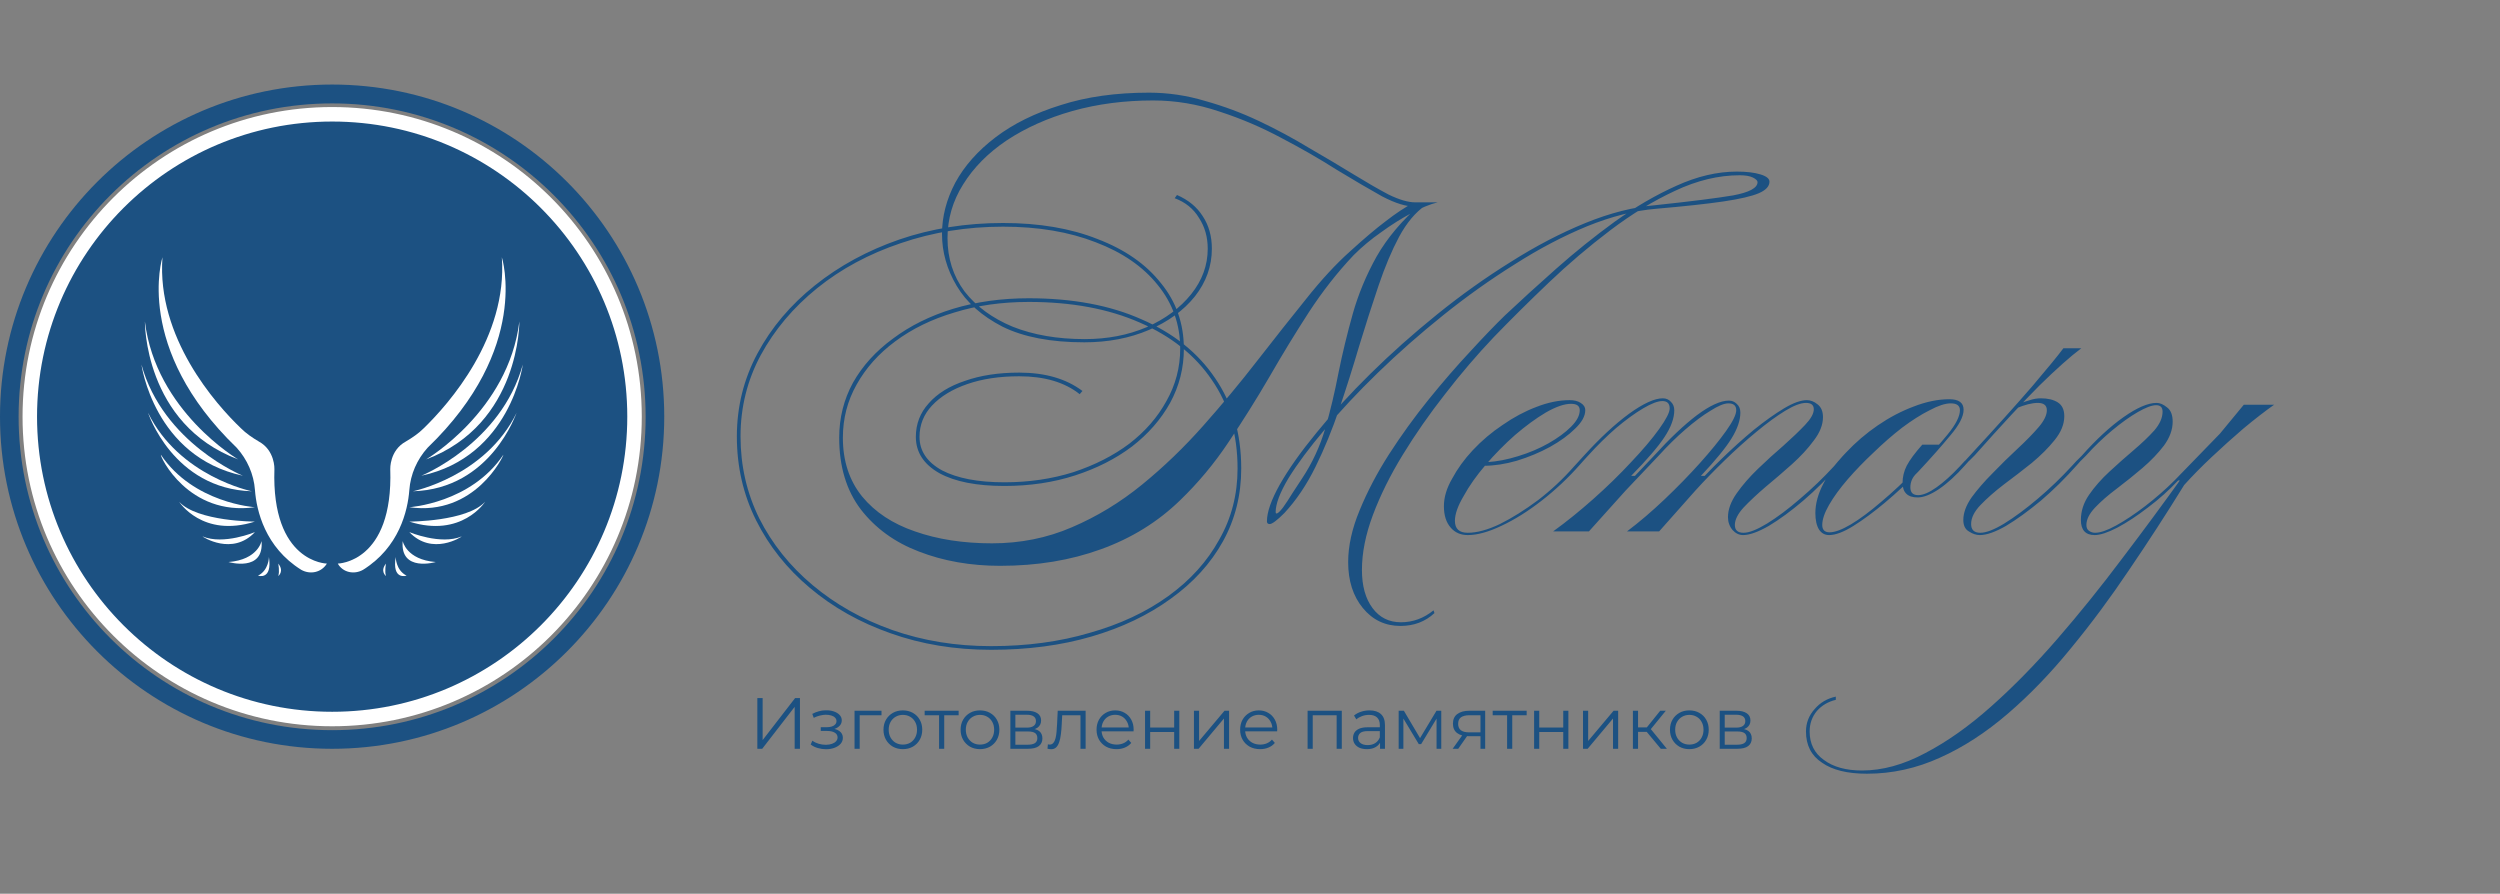 <svg width="207" height="74" viewBox="0 0 207 74" fill="none" xmlns="http://www.w3.org/2000/svg">
<rect x="0" y="0" width="207" height="74" fill="#808080" stroke="none"/>
<path d="M89.778 28.344C87.017 28.344 84.762 27.913 83.014 27.052C81.291 26.165 80.025 25.038 79.214 23.67C78.403 22.302 77.998 20.871 77.998 19.376C77.998 17.932 78.365 16.513 79.1 15.12C79.86 13.727 80.975 12.473 82.444 11.358C83.913 10.243 85.712 9.357 87.84 8.698C89.968 8.014 92.4 7.672 95.136 7.672C96.707 7.672 98.252 7.9 99.772 8.356C101.317 8.787 102.812 9.344 104.256 10.028C105.7 10.712 107.068 11.447 108.36 12.232C109.677 12.992 110.893 13.714 112.008 14.398C113.123 15.082 114.111 15.652 114.972 16.108C115.859 16.539 116.593 16.754 117.176 16.754V17.096C116.467 17.121 115.555 16.843 114.44 16.26C113.351 15.652 112.097 14.917 110.678 14.056C109.285 13.169 107.765 12.295 106.118 11.434C104.471 10.547 102.749 9.813 100.95 9.23C99.151 8.622 97.327 8.318 95.478 8.318C93.097 8.318 90.867 8.609 88.79 9.192C86.738 9.775 84.927 10.585 83.356 11.624C81.811 12.663 80.607 13.879 79.746 15.272C78.885 16.64 78.454 18.122 78.454 19.718C78.454 21.39 78.923 22.859 79.86 24.126C80.823 25.367 82.153 26.343 83.85 27.052C85.573 27.736 87.561 28.078 89.816 28.078C91.691 28.078 93.401 27.749 94.946 27.09C96.491 26.406 97.72 25.494 98.632 24.354C99.544 23.214 100 21.96 100 20.592C100 19.629 99.759 18.781 99.278 18.046C98.822 17.286 98.151 16.741 97.264 16.412L97.454 16.146C98.391 16.551 99.101 17.134 99.582 17.894C100.089 18.654 100.342 19.553 100.342 20.592C100.342 22.036 99.873 23.353 98.936 24.544C97.999 25.709 96.732 26.634 95.136 27.318C93.54 28.002 91.754 28.344 89.778 28.344ZM137.126 17.286C135.327 17.438 133.427 17.919 131.426 18.73C129.45 19.541 127.449 20.592 125.422 21.884C123.395 23.151 121.419 24.557 119.494 26.102C117.569 27.647 115.77 29.231 114.098 30.852C112.426 32.473 110.957 34.044 109.69 35.564C108.423 37.059 107.423 38.401 106.688 39.592C105.979 40.783 105.624 41.72 105.624 42.404C105.624 42.48 105.649 42.518 105.7 42.518C105.801 42.518 105.979 42.353 106.232 42.024C106.485 41.669 106.751 41.264 107.03 40.808C107.334 40.352 107.6 39.947 107.828 39.592C108.664 38.325 109.297 36.957 109.728 35.488C110.159 33.993 110.526 32.448 110.83 30.852C111.159 29.231 111.552 27.609 112.008 25.988C112.464 24.367 113.123 22.783 113.984 21.238C114.871 19.693 116.087 18.249 117.632 16.906L118.012 17.02C117.201 17.577 116.479 18.439 115.846 19.604C115.238 20.744 114.668 22.099 114.136 23.67C113.604 25.241 113.072 26.9 112.54 28.648C112.033 30.371 111.489 32.093 110.906 33.816C110.323 35.539 109.665 37.147 108.93 38.642C108.195 40.137 107.334 41.416 106.346 42.48C105.738 43.088 105.333 43.392 105.13 43.392C104.978 43.392 104.902 43.316 104.902 43.164C104.902 42.404 105.257 41.391 105.966 40.124C106.701 38.832 107.714 37.401 109.006 35.83C110.298 34.234 111.793 32.6 113.49 30.928C115.187 29.256 117.024 27.622 119 26.026C120.976 24.43 123.003 22.986 125.08 21.694C127.157 20.377 129.222 19.3 131.274 18.464C133.326 17.628 135.277 17.134 137.126 16.982C139.989 16.678 142.104 16.412 143.472 16.184C144.84 15.931 145.524 15.563 145.524 15.082C145.524 14.955 145.397 14.829 145.144 14.702C144.891 14.575 144.523 14.512 144.042 14.512C142.294 14.512 140.508 14.943 138.684 15.804C136.885 16.64 135.099 17.729 133.326 19.072C131.553 20.415 129.855 21.859 128.234 23.404C126.613 24.949 125.093 26.457 123.674 27.926C122.281 29.395 120.938 30.966 119.646 32.638C118.354 34.285 117.189 35.957 116.15 37.654C115.111 39.351 114.288 41.011 113.68 42.632C113.072 44.253 112.768 45.773 112.768 47.192C112.768 48.509 113.059 49.561 113.642 50.346C114.225 51.131 115.01 51.524 115.998 51.524C116.986 51.524 117.885 51.195 118.696 50.536L118.772 50.764C118.012 51.473 117.075 51.828 115.96 51.828C114.693 51.828 113.655 51.334 112.844 50.346C112.033 49.358 111.628 48.091 111.628 46.546C111.628 45.203 111.945 43.772 112.578 42.252C113.211 40.707 114.022 39.161 115.01 37.616C116.023 36.045 117.113 34.538 118.278 33.094C119.469 31.625 120.621 30.295 121.736 29.104C122.851 27.888 123.813 26.887 124.624 26.102C125.916 24.886 127.335 23.594 128.88 22.226C130.425 20.858 132.034 19.566 133.706 18.35C135.403 17.134 137.101 16.146 138.798 15.386C140.521 14.601 142.193 14.208 143.814 14.208C144.599 14.208 145.245 14.284 145.752 14.436C146.259 14.588 146.512 14.791 146.512 15.044C146.512 15.424 146.221 15.741 145.638 15.994C145.055 16.247 144.08 16.475 142.712 16.678C141.344 16.881 139.482 17.083 137.126 17.286ZM111.78 20.82C112.945 19.756 113.933 18.92 114.744 18.312C115.555 17.679 116.34 17.159 117.1 16.754H119.038C118.405 16.906 117.67 17.21 116.834 17.666C116.023 18.097 115.2 18.616 114.364 19.224C113.528 19.807 112.768 20.44 112.084 21.124C110.741 22.543 109.5 24.126 108.36 25.874C107.245 27.597 106.156 29.383 105.092 31.232C104.028 33.056 102.901 34.855 101.71 36.628C100.545 38.376 99.215 39.972 97.72 41.416C95.871 43.215 93.679 44.57 91.146 45.482C88.638 46.394 85.864 46.85 82.824 46.85C80.367 46.85 78.125 46.457 76.098 45.672C74.097 44.912 72.488 43.747 71.272 42.176C70.081 40.605 69.486 38.629 69.486 36.248C69.486 34.601 69.866 33.081 70.626 31.688C71.411 30.295 72.513 29.079 73.932 28.04C75.351 26.976 77.01 26.153 78.91 25.57C80.835 24.987 82.925 24.696 85.18 24.696C88.803 24.696 91.919 25.279 94.528 26.444C97.163 27.584 99.189 29.205 100.608 31.308C102.052 33.411 102.774 35.906 102.774 38.794C102.774 40.998 102.267 43.012 101.254 44.836C100.241 46.66 98.797 48.243 96.922 49.586C95.073 50.929 92.894 51.967 90.386 52.702C87.878 53.437 85.104 53.804 82.064 53.804C79.075 53.804 76.301 53.348 73.742 52.436C71.209 51.549 68.979 50.295 67.054 48.674C65.154 47.078 63.672 45.216 62.608 43.088C61.544 40.96 61.012 38.642 61.012 36.134C61.012 33.677 61.582 31.384 62.722 29.256C63.862 27.128 65.445 25.253 67.472 23.632C69.499 22.011 71.829 20.744 74.464 19.832C77.124 18.92 79.987 18.464 83.052 18.464C86.041 18.464 88.651 18.907 90.88 19.794C93.135 20.655 94.883 21.871 96.124 23.442C97.391 24.987 98.024 26.799 98.024 28.876C98.024 30.472 97.644 31.967 96.884 33.36C96.124 34.728 95.073 35.931 93.73 36.97C92.387 37.983 90.817 38.781 89.018 39.364C87.219 39.947 85.269 40.238 83.166 40.238C80.861 40.238 79.062 39.883 77.77 39.174C76.478 38.439 75.832 37.439 75.832 36.172C75.832 35.108 76.187 34.183 76.896 33.398C77.605 32.587 78.606 31.967 79.898 31.536C81.19 31.08 82.685 30.852 84.382 30.852C86.535 30.852 88.283 31.359 89.626 32.372L89.398 32.638C88.157 31.65 86.485 31.156 84.382 31.156C82.761 31.156 81.329 31.371 80.088 31.802C78.847 32.233 77.871 32.828 77.162 33.588C76.478 34.323 76.136 35.184 76.136 36.172C76.136 37.337 76.757 38.262 77.998 38.946C79.265 39.605 80.987 39.934 83.166 39.934C85.193 39.934 87.093 39.655 88.866 39.098C90.639 38.515 92.185 37.73 93.502 36.742C94.819 35.729 95.845 34.551 96.58 33.208C97.34 31.865 97.72 30.421 97.72 28.876C97.72 26.875 97.099 25.114 95.858 23.594C94.642 22.074 92.932 20.896 90.728 20.06C88.524 19.199 85.965 18.768 83.052 18.768C80.063 18.768 77.238 19.224 74.578 20.136C71.943 21.023 69.638 22.264 67.662 23.86C65.686 25.456 64.128 27.305 62.988 29.408C61.873 31.485 61.316 33.727 61.316 36.134C61.316 38.566 61.835 40.833 62.874 42.936C63.938 45.039 65.407 46.875 67.282 48.446C69.182 50.042 71.386 51.283 73.894 52.17C76.427 53.057 79.151 53.5 82.064 53.5C85.028 53.5 87.751 53.133 90.234 52.398C92.742 51.689 94.908 50.675 96.732 49.358C98.556 48.041 99.962 46.483 100.95 44.684C101.963 42.911 102.47 40.947 102.47 38.794C102.47 35.957 101.761 33.512 100.342 31.46C98.949 29.408 96.96 27.825 94.376 26.71C91.792 25.57 88.727 25 85.18 25C82.951 25 80.899 25.291 79.024 25.874C77.149 26.431 75.515 27.229 74.122 28.268C72.754 29.281 71.69 30.472 70.93 31.84C70.17 33.183 69.79 34.652 69.79 36.248C69.79 38.173 70.322 39.795 71.386 41.112C72.45 42.404 73.907 43.367 75.756 44C77.631 44.659 79.759 44.988 82.14 44.988C84.496 44.988 86.7 44.545 88.752 43.658C90.829 42.771 92.767 41.593 94.566 40.124C96.365 38.655 98.049 37.033 99.62 35.26C101.216 33.461 102.711 31.663 104.104 29.864C105.523 28.04 106.865 26.343 108.132 24.772C109.399 23.176 110.615 21.859 111.78 20.82ZM121.531 44.114C122.291 44.114 123.178 43.873 124.191 43.392C125.205 42.885 126.256 42.227 127.345 41.416C128.435 40.58 129.435 39.643 130.347 38.604L130.765 38.148H131.107L130.803 38.49C129.841 39.579 128.789 40.567 127.649 41.454C126.509 42.341 125.395 43.037 124.305 43.544C123.241 44.051 122.317 44.304 121.531 44.304C120.949 44.304 120.48 44.101 120.125 43.696C119.745 43.265 119.555 42.67 119.555 41.91C119.555 41.175 119.783 40.415 120.239 39.63C120.67 38.819 121.24 38.034 121.949 37.274C122.684 36.489 123.507 35.792 124.419 35.184C125.331 34.551 126.256 34.057 127.193 33.702C128.156 33.322 129.081 33.132 129.967 33.132C130.347 33.132 130.651 33.208 130.879 33.36C131.133 33.512 131.259 33.715 131.259 33.968C131.259 34.449 130.981 34.956 130.423 35.488C129.891 36.02 129.195 36.527 128.333 37.008C127.497 37.464 126.585 37.844 125.597 38.148C124.635 38.427 123.723 38.566 122.861 38.566L123.165 38.262C123.976 38.211 124.825 38.047 125.711 37.768C126.623 37.489 127.459 37.135 128.219 36.704C128.979 36.273 129.6 35.817 130.081 35.336C130.563 34.855 130.803 34.399 130.803 33.968C130.803 33.613 130.563 33.436 130.081 33.436C129.524 33.436 128.827 33.677 127.991 34.158C127.181 34.639 126.332 35.26 125.445 36.02C124.584 36.78 123.773 37.603 123.013 38.49C122.253 39.377 121.645 40.238 121.189 41.074C120.708 41.885 120.467 42.569 120.467 43.126C120.467 43.785 120.822 44.114 121.531 44.114ZM131.106 38.148H130.764L131.182 37.692C132.474 36.273 133.702 35.133 134.868 34.272C136.058 33.411 136.996 32.98 137.68 32.98C137.958 32.98 138.186 33.081 138.364 33.284C138.541 33.461 138.63 33.689 138.63 33.968C138.63 34.627 138.364 35.361 137.832 36.172C137.3 36.983 136.375 38.059 135.058 39.402H135.514L134.602 40.618L131.562 44H128.598C129.687 43.215 130.802 42.315 131.942 41.302C133.082 40.289 134.12 39.275 135.058 38.262C136.02 37.249 136.793 36.337 137.376 35.526C137.958 34.715 138.25 34.145 138.25 33.816C138.25 33.411 138.047 33.208 137.642 33.208C137.262 33.208 136.73 33.411 136.046 33.816C135.362 34.221 134.614 34.766 133.804 35.45C133.018 36.134 132.258 36.881 131.524 37.692L131.106 38.148ZM144.33 44.304C144 44.304 143.709 44.165 143.456 43.886C143.202 43.582 143.076 43.227 143.076 42.822C143.076 42.189 143.316 41.53 143.798 40.846C144.279 40.162 144.862 39.491 145.546 38.832C146.255 38.148 146.964 37.502 147.674 36.894C148.383 36.261 148.978 35.691 149.46 35.184C149.941 34.677 150.182 34.247 150.182 33.892C150.182 33.537 149.966 33.36 149.536 33.36C149.105 33.36 148.535 33.575 147.826 34.006C147.116 34.437 146.318 35.019 145.432 35.754C144.57 36.463 143.696 37.249 142.81 38.11C141.948 38.946 141.138 39.782 140.378 40.618H140.036C140.796 39.757 141.619 38.895 142.506 38.034C143.418 37.147 144.317 36.337 145.204 35.602C146.116 34.867 146.952 34.272 147.712 33.816C148.472 33.36 149.105 33.132 149.612 33.132C149.916 33.132 150.207 33.246 150.486 33.474C150.79 33.702 150.942 34.057 150.942 34.538C150.942 35.171 150.688 35.817 150.182 36.476C149.7 37.135 149.092 37.793 148.358 38.452C147.648 39.085 146.926 39.706 146.192 40.314C145.482 40.922 144.874 41.492 144.368 42.024C143.886 42.556 143.646 43.037 143.646 43.468C143.646 43.899 143.886 44.114 144.368 44.114C144.824 44.114 145.47 43.861 146.306 43.354C147.167 42.822 148.079 42.138 149.042 41.302C150.03 40.466 150.967 39.567 151.854 38.604L152.234 38.148H152.576L152.272 38.49C151.334 39.579 150.346 40.567 149.308 41.454C148.294 42.315 147.344 43.012 146.458 43.544C145.571 44.051 144.862 44.304 144.33 44.304ZM134.602 40.618H134.222L136.958 37.73C138.25 36.311 139.428 35.197 140.492 34.386C141.581 33.575 142.468 33.17 143.152 33.17C143.405 33.17 143.62 33.259 143.798 33.436C144 33.613 144.102 33.854 144.102 34.158C144.102 34.791 143.861 35.501 143.38 36.286C142.898 37.071 142.05 38.11 140.834 39.402H141.29L140.378 40.618L137.376 44H134.716C135.754 43.215 136.793 42.328 137.832 41.34C138.896 40.327 139.871 39.326 140.758 38.338C141.644 37.35 142.366 36.463 142.924 35.678C143.481 34.893 143.76 34.323 143.76 33.968C143.76 33.588 143.544 33.398 143.114 33.398C142.759 33.398 142.265 33.601 141.632 34.006C140.998 34.386 140.302 34.905 139.542 35.564C138.807 36.197 138.072 36.919 137.338 37.73L134.602 40.618ZM151.452 44.304C151.097 44.304 150.819 44.152 150.616 43.848C150.413 43.519 150.312 43.063 150.312 42.48C150.312 41.695 150.54 40.871 150.996 40.01C151.452 39.123 152.073 38.275 152.858 37.464C153.643 36.628 154.517 35.881 155.48 35.222C156.443 34.563 157.431 34.044 158.444 33.664C159.483 33.259 160.471 33.056 161.408 33.056C162.193 33.056 162.586 33.347 162.586 33.93C162.586 34.487 162.219 35.197 161.484 36.058C160.775 36.919 159.888 37.92 158.824 39.06C157.963 39.947 157.051 40.795 156.088 41.606C155.151 42.391 154.277 43.037 153.466 43.544C152.655 44.051 151.984 44.304 151.452 44.304ZM151.49 44.076C151.921 44.076 152.503 43.861 153.238 43.43C153.998 42.974 154.834 42.353 155.746 41.568C156.683 40.783 157.646 39.883 158.634 38.87C159.723 37.755 160.597 36.793 161.256 35.982C161.94 35.146 162.282 34.475 162.282 33.968C162.282 33.588 162.029 33.398 161.522 33.398C161.066 33.398 160.483 33.588 159.774 33.968C159.065 34.323 158.305 34.804 157.494 35.412C156.709 36.02 155.923 36.704 155.138 37.464C154.353 38.199 153.631 38.946 152.972 39.706C152.339 40.441 151.832 41.137 151.452 41.796C151.072 42.455 150.882 43.012 150.882 43.468C150.882 43.873 151.085 44.076 151.49 44.076ZM162.738 38.49C161.978 39.351 161.243 40.023 160.534 40.504C159.85 40.96 159.267 41.188 158.786 41.188C157.95 41.188 157.532 40.783 157.532 39.972C157.532 39.491 157.646 39.022 157.874 38.566C158.127 38.085 158.558 37.502 159.166 36.818H160.838L158.71 39.174C158.355 39.503 158.178 39.896 158.178 40.352C158.178 40.783 158.393 40.998 158.824 40.998C159.229 40.998 159.736 40.783 160.344 40.352C160.952 39.921 161.598 39.339 162.282 38.604L162.7 38.148H163.042L162.738 38.49ZM163.057 38.148H162.715L163.133 37.692C165.261 35.387 166.971 33.487 168.263 31.992C169.555 30.472 170.416 29.421 170.847 28.838H172.329C171.417 29.522 170.264 30.548 168.871 31.916C167.503 33.284 165.717 35.209 163.513 37.692L163.057 38.148ZM163.969 44.114C164.45 44.114 165.109 43.861 165.945 43.354C166.806 42.822 167.731 42.138 168.719 41.302C169.707 40.466 170.644 39.567 171.531 38.604L171.949 38.148H172.291L171.987 38.49C171.024 39.579 170.024 40.567 168.985 41.454C167.946 42.315 166.984 43.012 166.097 43.544C165.21 44.051 164.488 44.304 163.931 44.304C163.627 44.304 163.323 44.203 163.019 44C162.715 43.823 162.563 43.506 162.563 43.05C162.563 42.467 162.791 41.847 163.247 41.188C163.728 40.529 164.311 39.858 164.995 39.174C165.679 38.465 166.363 37.793 167.047 37.16C167.756 36.501 168.339 35.906 168.795 35.374C169.251 34.842 169.479 34.373 169.479 33.968C169.479 33.563 169.226 33.36 168.719 33.36C168.491 33.36 168.225 33.398 167.921 33.474C167.617 33.55 167.288 33.664 166.933 33.816L167.199 33.436C167.503 33.309 167.794 33.208 168.073 33.132C168.377 33.031 168.681 32.98 168.985 32.98C169.568 32.98 170.036 33.094 170.391 33.322C170.746 33.55 170.923 33.93 170.923 34.462C170.923 35.121 170.657 35.779 170.125 36.438C169.618 37.071 168.985 37.705 168.225 38.338C167.465 38.946 166.692 39.541 165.907 40.124C165.147 40.707 164.501 41.277 163.969 41.834C163.462 42.366 163.209 42.885 163.209 43.392C163.209 43.873 163.462 44.114 163.969 44.114ZM154.589 64.064C152.968 64.064 151.726 63.76 150.865 63.152C149.978 62.569 149.535 61.708 149.535 60.568C149.535 59.859 149.776 59.238 150.257 58.706C150.713 58.174 151.296 57.832 152.005 57.68V57.946C151.372 58.098 150.852 58.402 150.447 58.858C150.042 59.339 149.839 59.909 149.839 60.568C149.839 61.581 150.232 62.367 151.017 62.924C151.802 63.507 152.854 63.798 154.171 63.798C155.868 63.798 157.616 63.317 159.415 62.354C161.214 61.417 163.038 60.125 164.887 58.478C166.711 56.857 168.535 54.995 170.359 52.892C172.183 50.789 173.969 48.573 175.717 46.242C177.49 43.911 179.2 41.593 180.847 39.288L180.923 39.782H180.049L183.811 35.906L185.787 33.512H188.295C187.51 34.069 186.661 34.728 185.749 35.488C184.862 36.248 183.988 37.033 183.127 37.844C182.291 38.629 181.531 39.402 180.847 40.162C179.378 42.543 177.858 44.887 176.287 47.192C174.742 49.497 173.133 51.663 171.461 53.69C169.789 55.742 168.054 57.541 166.255 59.086C164.431 60.657 162.556 61.873 160.631 62.734C158.68 63.621 156.666 64.064 154.589 64.064ZM173.437 44.304C172.677 44.304 172.297 43.886 172.297 43.05C172.297 42.315 172.525 41.619 172.981 40.96C173.437 40.301 173.994 39.668 174.653 39.06C175.337 38.427 176.008 37.831 176.667 37.274C177.351 36.691 177.921 36.147 178.377 35.64C178.833 35.108 179.061 34.589 179.061 34.082C179.061 33.727 178.884 33.55 178.529 33.55C178.174 33.55 177.668 33.74 177.009 34.12C176.35 34.5 175.641 35.007 174.881 35.64C174.121 36.273 173.399 36.97 172.715 37.73L172.297 38.148H171.955L172.373 37.73C173.564 36.387 174.716 35.323 175.831 34.538C176.946 33.753 177.858 33.36 178.567 33.36C178.846 33.36 179.137 33.487 179.441 33.74C179.745 33.968 179.897 34.361 179.897 34.918C179.897 35.577 179.656 36.235 179.175 36.894C178.694 37.527 178.098 38.148 177.389 38.756C176.705 39.339 175.996 39.909 175.261 40.466C174.552 40.998 173.956 41.517 173.475 42.024C172.994 42.531 172.753 43.012 172.753 43.468C172.753 43.696 172.829 43.861 172.981 43.962C173.133 44.063 173.298 44.114 173.475 44.114C173.906 44.114 174.488 43.911 175.223 43.506C175.958 43.101 176.756 42.569 177.617 41.91C178.504 41.226 179.314 40.517 180.049 39.782H180.353C179.593 40.593 178.757 41.34 177.845 42.024C176.958 42.708 176.11 43.265 175.299 43.696C174.514 44.101 173.893 44.304 173.437 44.304Z" fill="#1C5182"/>
<path d="M62.708 62V57.8H63.146V61.28L65.834 57.8H66.236V62H65.798V58.526L63.11 62H62.708ZM68.397 62.036C68.657 62.036 68.891 61.996 69.099 61.916C69.311 61.836 69.479 61.726 69.603 61.586C69.727 61.442 69.789 61.276 69.789 61.088C69.789 60.848 69.687 60.658 69.483 60.518C69.283 60.378 69.003 60.308 68.643 60.308L68.625 60.422C68.829 60.422 69.011 60.39 69.171 60.326C69.331 60.262 69.459 60.172 69.555 60.056C69.651 59.94 69.699 59.804 69.699 59.648C69.699 59.472 69.639 59.322 69.519 59.198C69.399 59.07 69.237 58.972 69.033 58.904C68.833 58.836 68.607 58.806 68.355 58.814C68.171 58.814 67.987 58.84 67.803 58.892C67.623 58.94 67.441 59.012 67.257 59.108L67.377 59.438C67.541 59.354 67.707 59.292 67.875 59.252C68.043 59.208 68.205 59.184 68.361 59.18C68.533 59.18 68.687 59.2 68.823 59.24C68.959 59.28 69.065 59.34 69.141 59.42C69.221 59.5 69.261 59.596 69.261 59.708C69.261 59.812 69.227 59.902 69.159 59.978C69.095 60.054 69.003 60.112 68.883 60.152C68.763 60.192 68.625 60.212 68.469 60.212H67.959V60.524H68.499C68.763 60.524 68.971 60.572 69.123 60.668C69.275 60.76 69.351 60.89 69.351 61.058C69.351 61.174 69.311 61.278 69.231 61.37C69.151 61.462 69.039 61.534 68.895 61.586C68.751 61.638 68.581 61.666 68.385 61.67C68.189 61.67 67.991 61.642 67.791 61.586C67.591 61.526 67.415 61.44 67.263 61.328L67.125 61.646C67.297 61.778 67.495 61.876 67.719 61.94C67.943 62.004 68.169 62.036 68.397 62.036ZM70.756 62V58.85H72.988V59.222H71.074L71.182 59.114V62H70.756ZM74.754 62.03C74.45 62.03 74.176 61.962 73.932 61.826C73.692 61.686 73.502 61.496 73.362 61.256C73.222 61.012 73.152 60.734 73.152 60.422C73.152 60.106 73.222 59.828 73.362 59.588C73.502 59.348 73.692 59.16 73.932 59.024C74.172 58.888 74.446 58.82 74.754 58.82C75.066 58.82 75.342 58.888 75.582 59.024C75.826 59.16 76.016 59.348 76.152 59.588C76.292 59.828 76.362 60.106 76.362 60.422C76.362 60.734 76.292 61.012 76.152 61.256C76.016 61.496 75.826 61.686 75.582 61.826C75.338 61.962 75.062 62.03 74.754 62.03ZM74.754 61.652C74.982 61.652 75.184 61.602 75.36 61.502C75.536 61.398 75.674 61.254 75.774 61.07C75.878 60.882 75.93 60.666 75.93 60.422C75.93 60.174 75.878 59.958 75.774 59.774C75.674 59.59 75.536 59.448 75.36 59.348C75.184 59.244 74.984 59.192 74.76 59.192C74.536 59.192 74.336 59.244 74.16 59.348C73.984 59.448 73.844 59.59 73.74 59.774C73.636 59.958 73.584 60.174 73.584 60.422C73.584 60.666 73.636 60.882 73.74 61.07C73.844 61.254 73.984 61.398 74.16 61.502C74.336 61.602 74.534 61.652 74.754 61.652ZM77.755 62V59.108L77.863 59.222H76.561V58.85H79.375V59.222H78.073L78.181 59.108V62H77.755ZM81.14 62.03C80.836 62.03 80.562 61.962 80.318 61.826C80.078 61.686 79.888 61.496 79.748 61.256C79.608 61.012 79.538 60.734 79.538 60.422C79.538 60.106 79.608 59.828 79.748 59.588C79.888 59.348 80.078 59.16 80.318 59.024C80.558 58.888 80.832 58.82 81.14 58.82C81.452 58.82 81.728 58.888 81.968 59.024C82.212 59.16 82.402 59.348 82.538 59.588C82.678 59.828 82.748 60.106 82.748 60.422C82.748 60.734 82.678 61.012 82.538 61.256C82.402 61.496 82.212 61.686 81.968 61.826C81.724 61.962 81.448 62.03 81.14 62.03ZM81.14 61.652C81.368 61.652 81.57 61.602 81.746 61.502C81.922 61.398 82.06 61.254 82.16 61.07C82.264 60.882 82.316 60.666 82.316 60.422C82.316 60.174 82.264 59.958 82.16 59.774C82.06 59.59 81.922 59.448 81.746 59.348C81.57 59.244 81.37 59.192 81.146 59.192C80.922 59.192 80.722 59.244 80.546 59.348C80.37 59.448 80.23 59.59 80.126 59.774C80.022 59.958 79.97 60.174 79.97 60.422C79.97 60.666 80.022 60.882 80.126 61.07C80.23 61.254 80.37 61.398 80.546 61.502C80.722 61.602 80.92 61.652 81.14 61.652ZM83.659 62V58.85H85.051C85.407 58.85 85.687 58.918 85.891 59.054C86.099 59.19 86.203 59.39 86.203 59.654C86.203 59.91 86.105 60.108 85.909 60.248C85.713 60.384 85.455 60.452 85.135 60.452L85.219 60.326C85.595 60.326 85.871 60.396 86.047 60.536C86.223 60.676 86.311 60.878 86.311 61.142C86.311 61.414 86.211 61.626 86.011 61.778C85.815 61.926 85.509 62 85.093 62H83.659ZM84.073 61.664H85.075C85.343 61.664 85.545 61.622 85.681 61.538C85.821 61.45 85.891 61.31 85.891 61.118C85.891 60.926 85.829 60.786 85.705 60.698C85.581 60.61 85.385 60.566 85.117 60.566H84.073V61.664ZM84.073 60.248H85.021C85.265 60.248 85.451 60.202 85.579 60.11C85.711 60.018 85.777 59.884 85.777 59.708C85.777 59.532 85.711 59.4 85.579 59.312C85.451 59.224 85.265 59.18 85.021 59.18H84.073V60.248ZM86.733 61.994L86.763 61.628C86.791 61.632 86.817 61.638 86.841 61.646C86.869 61.65 86.893 61.652 86.913 61.652C87.041 61.652 87.143 61.604 87.219 61.508C87.299 61.412 87.359 61.284 87.399 61.124C87.439 60.964 87.467 60.784 87.483 60.584C87.499 60.38 87.513 60.176 87.525 59.972L87.579 58.85H89.889V62H89.463V59.096L89.571 59.222H87.855L87.957 59.09L87.909 60.002C87.897 60.274 87.875 60.534 87.843 60.782C87.815 61.03 87.769 61.248 87.705 61.436C87.645 61.624 87.561 61.772 87.453 61.88C87.345 61.984 87.207 62.036 87.039 62.036C86.991 62.036 86.941 62.032 86.889 62.024C86.841 62.016 86.789 62.006 86.733 61.994ZM92.45 62.03C92.122 62.03 91.834 61.962 91.586 61.826C91.338 61.686 91.144 61.496 91.004 61.256C90.864 61.012 90.794 60.734 90.794 60.422C90.794 60.11 90.86 59.834 90.992 59.594C91.128 59.354 91.312 59.166 91.544 59.03C91.78 58.89 92.044 58.82 92.336 58.82C92.632 58.82 92.894 58.888 93.122 59.024C93.354 59.156 93.536 59.344 93.668 59.588C93.8 59.828 93.866 60.106 93.866 60.422C93.866 60.442 93.864 60.464 93.86 60.488C93.86 60.508 93.86 60.53 93.86 60.554H91.118V60.236H93.632L93.464 60.362C93.464 60.134 93.414 59.932 93.314 59.756C93.218 59.576 93.086 59.436 92.918 59.336C92.75 59.236 92.556 59.186 92.336 59.186C92.12 59.186 91.926 59.236 91.754 59.336C91.582 59.436 91.448 59.576 91.352 59.756C91.256 59.936 91.208 60.142 91.208 60.374V60.44C91.208 60.68 91.26 60.892 91.364 61.076C91.472 61.256 91.62 61.398 91.808 61.502C92 61.602 92.218 61.652 92.462 61.652C92.654 61.652 92.832 61.618 92.996 61.55C93.164 61.482 93.308 61.378 93.428 61.238L93.668 61.514C93.528 61.682 93.352 61.81 93.14 61.898C92.932 61.986 92.702 62.03 92.45 62.03ZM94.809 62V58.85H95.235V60.242H97.221V58.85H97.647V62H97.221V60.608H95.235V62H94.809ZM98.858 62V58.85H99.284V61.352L101.39 58.85H101.768V62H101.342V59.492L99.242 62H98.858ZM104.339 62.03C104.011 62.03 103.723 61.962 103.475 61.826C103.227 61.686 103.033 61.496 102.893 61.256C102.753 61.012 102.683 60.734 102.683 60.422C102.683 60.11 102.749 59.834 102.881 59.594C103.017 59.354 103.201 59.166 103.433 59.03C103.669 58.89 103.933 58.82 104.225 58.82C104.521 58.82 104.783 58.888 105.011 59.024C105.243 59.156 105.425 59.344 105.557 59.588C105.689 59.828 105.755 60.106 105.755 60.422C105.755 60.442 105.753 60.464 105.749 60.488C105.749 60.508 105.749 60.53 105.749 60.554H103.007V60.236H105.521L105.353 60.362C105.353 60.134 105.303 59.932 105.203 59.756C105.107 59.576 104.975 59.436 104.807 59.336C104.639 59.236 104.445 59.186 104.225 59.186C104.009 59.186 103.815 59.236 103.643 59.336C103.471 59.436 103.337 59.576 103.241 59.756C103.145 59.936 103.097 60.142 103.097 60.374V60.44C103.097 60.68 103.149 60.892 103.253 61.076C103.361 61.256 103.509 61.398 103.697 61.502C103.889 61.602 104.107 61.652 104.351 61.652C104.543 61.652 104.721 61.618 104.885 61.55C105.053 61.482 105.197 61.378 105.317 61.238L105.557 61.514C105.417 61.682 105.241 61.81 105.029 61.898C104.821 61.986 104.591 62.03 104.339 62.03ZM108.268 62V58.85H111.1V62H110.674V59.108L110.782 59.222H108.586L108.694 59.108V62H108.268ZM114.267 62V61.304L114.249 61.19V60.026C114.249 59.758 114.173 59.552 114.021 59.408C113.873 59.264 113.651 59.192 113.355 59.192C113.151 59.192 112.957 59.226 112.773 59.294C112.589 59.362 112.433 59.452 112.305 59.564L112.113 59.246C112.273 59.11 112.465 59.006 112.689 58.934C112.913 58.858 113.149 58.82 113.397 58.82C113.805 58.82 114.119 58.922 114.339 59.126C114.563 59.326 114.675 59.632 114.675 60.044V62H114.267ZM113.181 62.03C112.945 62.03 112.739 61.992 112.563 61.916C112.391 61.836 112.259 61.728 112.167 61.592C112.075 61.452 112.029 61.292 112.029 61.112C112.029 60.948 112.067 60.8 112.143 60.668C112.223 60.532 112.351 60.424 112.527 60.344C112.707 60.26 112.947 60.218 113.247 60.218H114.333V60.536H113.259C112.955 60.536 112.743 60.59 112.623 60.698C112.507 60.806 112.449 60.94 112.449 61.1C112.449 61.28 112.519 61.424 112.659 61.532C112.799 61.64 112.995 61.694 113.247 61.694C113.487 61.694 113.693 61.64 113.865 61.532C114.041 61.42 114.169 61.26 114.249 61.052L114.345 61.346C114.265 61.554 114.125 61.72 113.925 61.844C113.729 61.968 113.481 62.03 113.181 62.03ZM115.809 62V58.85H116.241L117.669 61.268H117.489L118.941 58.85H119.337V62H118.947V59.336L119.025 59.372L117.669 61.616H117.477L116.109 59.348L116.199 59.33V62H115.809ZM122.583 62V60.866L122.661 60.956H121.593C121.189 60.956 120.873 60.868 120.645 60.692C120.417 60.516 120.303 60.26 120.303 59.924C120.303 59.564 120.425 59.296 120.669 59.12C120.913 58.94 121.239 58.85 121.647 58.85H122.973V62H122.583ZM120.279 62L121.143 60.788H121.587L120.741 62H120.279ZM122.583 60.74V59.096L122.661 59.222H121.659C121.367 59.222 121.139 59.278 120.975 59.39C120.815 59.502 120.735 59.684 120.735 59.936C120.735 60.404 121.033 60.638 121.629 60.638H122.661L122.583 60.74ZM124.788 62V59.108L124.896 59.222H123.594V58.85H126.408V59.222H125.106L125.214 59.108V62H124.788ZM127.024 62V58.85H127.45V60.242H129.436V58.85H129.862V62H129.436V60.608H127.45V62H127.024ZM131.073 62V58.85H131.499V61.352L133.605 58.85H133.983V62H133.557V59.492L131.457 62H131.073ZM137.514 62L136.218 60.44L136.572 60.23L138.018 62H137.514ZM135.204 62V58.85H135.63V62H135.204ZM135.498 60.596V60.23H136.512V60.596H135.498ZM136.608 60.47L136.212 60.41L137.466 58.85H137.928L136.608 60.47ZM139.875 62.03C139.571 62.03 139.297 61.962 139.053 61.826C138.813 61.686 138.623 61.496 138.483 61.256C138.343 61.012 138.273 60.734 138.273 60.422C138.273 60.106 138.343 59.828 138.483 59.588C138.623 59.348 138.813 59.16 139.053 59.024C139.293 58.888 139.567 58.82 139.875 58.82C140.187 58.82 140.463 58.888 140.703 59.024C140.947 59.16 141.137 59.348 141.273 59.588C141.413 59.828 141.483 60.106 141.483 60.422C141.483 60.734 141.413 61.012 141.273 61.256C141.137 61.496 140.947 61.686 140.703 61.826C140.459 61.962 140.183 62.03 139.875 62.03ZM139.875 61.652C140.103 61.652 140.305 61.602 140.481 61.502C140.657 61.398 140.795 61.254 140.895 61.07C140.999 60.882 141.051 60.666 141.051 60.422C141.051 60.174 140.999 59.958 140.895 59.774C140.795 59.59 140.657 59.448 140.481 59.348C140.305 59.244 140.105 59.192 139.881 59.192C139.657 59.192 139.457 59.244 139.281 59.348C139.105 59.448 138.965 59.59 138.861 59.774C138.757 59.958 138.705 60.174 138.705 60.422C138.705 60.666 138.757 60.882 138.861 61.07C138.965 61.254 139.105 61.398 139.281 61.502C139.457 61.602 139.655 61.652 139.875 61.652ZM142.393 62V58.85H143.785C144.141 58.85 144.421 58.918 144.625 59.054C144.833 59.19 144.937 59.39 144.937 59.654C144.937 59.91 144.839 60.108 144.643 60.248C144.447 60.384 144.189 60.452 143.869 60.452L143.953 60.326C144.329 60.326 144.605 60.396 144.781 60.536C144.957 60.676 145.045 60.878 145.045 61.142C145.045 61.414 144.945 61.626 144.745 61.778C144.549 61.926 144.243 62 143.827 62H142.393ZM142.807 61.664H143.809C144.077 61.664 144.279 61.622 144.415 61.538C144.555 61.45 144.625 61.31 144.625 61.118C144.625 60.926 144.563 60.786 144.439 60.698C144.315 60.61 144.119 60.566 143.851 60.566H142.807V61.664ZM142.807 60.248H143.755C143.999 60.248 144.185 60.202 144.313 60.11C144.445 60.018 144.511 59.884 144.511 59.708C144.511 59.532 144.445 59.4 144.313 59.312C144.185 59.224 143.999 59.18 143.755 59.18H142.807V60.248Z" fill="#1C5182"/>
<path d="M45.131 16.885C40.424 12.178 34.155 9.589 27.496 9.589C20.837 9.589 14.589 12.178 9.882 16.885C5.176 21.592 2.586 27.86 2.586 34.52C2.586 41.179 5.176 47.447 9.882 52.154C14.589 56.861 20.858 59.45 27.517 59.45C34.176 59.45 40.445 56.861 45.151 52.154C49.858 47.447 52.448 41.179 52.448 34.52C52.448 27.86 49.837 21.592 45.131 16.885Z" fill="#1C5182"/>
<path d="M27.5 7C12.311 7 0 19.311 0 34.5C0 49.689 12.311 62 27.5 62C42.689 62 55 49.689 55 34.5C55 19.311 42.709 7 27.5 7ZM27.5 60.458C13.175 60.458 1.541 48.846 1.541 34.5C1.541 20.154 13.175 8.562 27.5 8.562C41.825 8.562 53.458 20.174 53.458 34.52C53.458 48.867 41.846 60.458 27.5 60.458Z" fill="#1C5182"/>
<path d="M23.04 46.665C23.04 46.665 23.169 47.309 23.04 47.695C23.04 47.695 23.555 47.309 23.04 46.665ZM22.268 46.117C22.268 46.117 22.268 47.212 21.366 47.663C21.366 47.663 22.557 48.081 22.268 46.117ZM21.656 44.798C21.656 44.798 21.366 46.343 18.92 46.536C18.92 46.536 21.881 47.405 21.656 44.798ZM21.109 44.057C21.109 44.057 18.502 45.152 16.764 44.411C16.764 44.444 19.242 46.053 21.109 44.057ZM21.109 43.188C21.109 43.188 16.345 43.188 14.832 41.547C14.832 41.547 16.764 44.572 21.109 43.188ZM21.109 41.997C21.109 41.997 16.023 41.675 13.319 37.652C13.223 37.748 15.572 42.77 21.109 41.997Z" fill="white"/>
<path d="M20.852 40.677C20.852 40.677 14.833 39.454 12.258 34.175C12.258 34.175 14.318 40.484 20.852 40.677ZM20.112 39.39C20.112 39.39 13.514 36.718 11.711 30.184C11.711 30.184 12.741 37.812 20.112 39.39Z" fill="white"/>
<path d="M19.721 38.039C19.721 38.039 12.897 34.047 11.996 26.612C11.996 26.58 11.9 35.11 19.721 38.039Z" fill="white"/>
<path d="M27.066 46.665C27.066 46.665 22.463 46.601 22.721 38.843C22.721 38.843 22.785 37.298 21.433 36.558C20.886 36.236 20.371 35.882 19.953 35.463C17.828 33.435 12.968 27.931 13.451 21.3C13.451 21.3 11.036 28.832 19.599 37.073C20.468 38.038 21.015 39.262 21.111 40.581C21.24 42.287 21.948 45.313 24.942 47.18C25.682 47.599 26.616 47.405 27.066 46.665ZM31.959 46.665C31.959 46.665 31.83 47.309 31.959 47.695C31.959 47.695 31.444 47.309 31.959 46.665ZM32.764 46.118C32.764 46.118 32.764 47.212 33.665 47.663C33.665 47.663 32.442 48.081 32.764 46.118ZM33.343 44.798C33.343 44.798 33.633 46.343 36.079 46.536C36.079 46.536 33.118 47.405 33.343 44.798ZM33.891 44.058C33.891 44.058 36.498 45.152 38.236 44.412C38.236 44.444 35.79 46.053 33.891 44.058ZM33.891 43.189C33.891 43.189 38.654 43.189 40.167 41.547C40.167 41.547 38.236 44.573 33.891 43.189ZM33.891 41.998C33.891 41.998 38.976 41.676 41.68 37.652C41.712 37.717 39.33 42.77 33.891 41.998Z" fill="white"/>
<path d="M34.184 40.678C34.184 40.678 40.203 39.455 42.778 34.176C42.746 34.176 40.686 40.485 34.184 40.678Z" fill="white"/>
<path d="M34.887 39.39C34.887 39.39 41.485 36.718 43.288 30.184C43.288 30.184 42.258 37.812 34.887 39.39Z" fill="white"/>
<path d="M35.277 38.039C35.277 38.039 42.101 34.047 43.003 26.612C43.003 26.58 43.099 35.11 35.277 38.039Z" fill="white"/>
<path d="M27.969 46.665C27.969 46.665 32.572 46.601 32.314 38.843C32.314 38.843 32.25 37.298 33.602 36.558C34.149 36.236 34.664 35.882 35.083 35.463C37.175 33.435 42.035 27.931 41.552 21.3C41.552 21.3 43.967 28.832 35.404 37.073C34.535 38.038 33.988 39.262 33.892 40.581C33.763 42.287 33.055 45.313 30.061 47.18C29.321 47.599 28.387 47.405 27.969 46.665Z" fill="white"/>
<circle cx="27.503" cy="34.499" r="25.036" stroke="white" stroke-width="1.2"/>
</svg>
